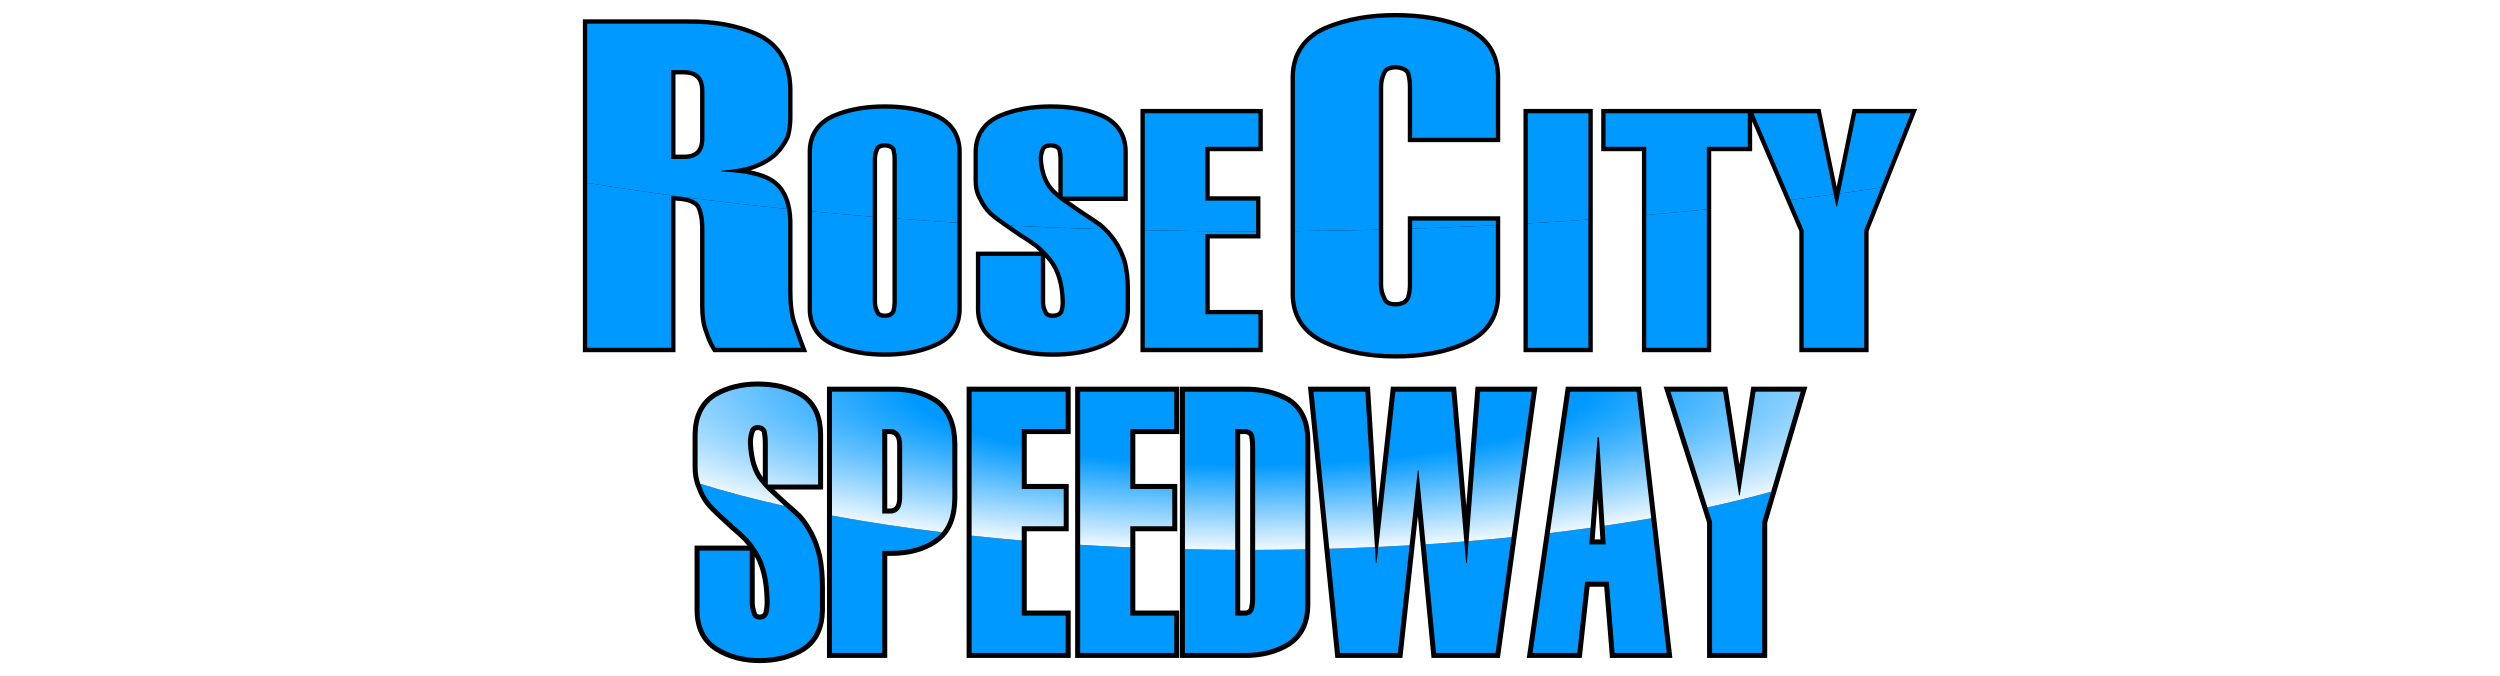 <?xml version="1.0" encoding="UTF-8"?>
<!DOCTYPE svg PUBLIC "-//W3C//DTD SVG 1.0//EN" "http://www.w3.org/TR/2001/REC-SVG-20010904/DTD/svg10.dtd">
<!-- Creator: CorelDRAW -->
<svg xmlns="http://www.w3.org/2000/svg" xml:space="preserve" width="100%" height="100%" version="1.0" shape-rendering="geometricPrecision" text-rendering="geometricPrecision" image-rendering="optimizeQuality" fill-rule="evenodd" clip-rule="evenodd"
viewBox="0 0 19476.5 5267.06"
 xmlns:xlink="http://www.w3.org/1999/xlink"
 xmlns:xodm="http://www.corel.com/coreldraw/odm/2003">
 <defs>
   <radialGradient id="id0" gradientUnits="userSpaceOnUse" gradientTransform="matrix(3.18627E-17 0.52 -2.025 1.23967E-16 9936 -4962)" cx="9730.23" cy="101.65" r="7729.85" fx="9730.23" fy="101.65">
    <stop offset="0" stop-opacity="1" stop-color="#0099FF"/>
    <stop offset="0.471" stop-opacity="1" stop-color="#0099FF"/>
    <stop offset="1" stop-opacity="1" stop-color="white"/>
   </radialGradient>
   <radialGradient id="id1" gradientUnits="userSpaceOnUse" gradientTransform="matrix(2.91775E-17 0.477 -2.025 3.33563E-06 15777 -1651)" cx="9731.65" cy="2985.86" r="2793.95" fx="9731.65" fy="2985.86">
    <stop offset="0" stop-opacity="1" stop-color="#0099FF"/>
    <stop offset="0.471" stop-opacity="1" stop-color="#0099FF"/>
    <stop offset="1" stop-opacity="1" stop-color="white"/>
   </radialGradient>
 </defs>
 <g id="Layer_x0020_1">
  <rect fill="white" width="19476.5" height="5267.06"/>
  <path fill="black" d="M13608.77 848.57l574.11 0 125.95 608.13 124.5 -608.13 502.41 0 -378.14 951.48 0 943.61 -539.81 0 0 -943.13 -367.45 -855.21 0 232.38 -318.92 0 0 1565.96 -539.81 0 0 -1565.96 -317.18 0 0 -329.13 1134.34 0zm-7577.6 2965.12c2.3,2.03 4.63,4.05 6.96,6.04l0.91 0.81 0.88 0.86c31.96,30.97 64.62,61.24 97.42,90.41 36.05,30.11 71.09,62.34 105.41,95.26l1.07 1.02 1 1.12c36.43,40.71 66.61,86.79 92.15,134.98 29.91,56.47 51.15,117.62 66.44,180.16 17.63,82.42 23.39,168.14 23.39,251.71l0 178.02c-1.88,129.72 -44.48,246.29 -156.31,319.05 -106.86,66.32 -227.19,92.81 -351.61,92.81 -122.82,0 -241.23,-26.7 -346.12,-92.17 -114.37,-71.38 -160.38,-185.72 -161.79,-317.86l0 -505.28 411.44 0c-9.45,-12.14 -19.28,-23.98 -29.52,-35.48 -32.36,-31.86 -65.84,-62.81 -101.12,-91.41l-0.92 -0.75 -0.88 -0.81c-33.85,-31.07 -67.03,-62.84 -100.95,-93.8 -33.08,-30.19 -64.81,-61.87 -93.8,-97 -30.35,-39.68 -52.62,-83.68 -68.74,-130.08 -22.28,-51.07 -30.78,-107.03 -30.78,-162.48l0 -256.14c1.88,-133.03 46.59,-251.28 162.84,-323.84 106.37,-61.67 223.99,-86.59 345.56,-86.59 122.3,0 243.01,23.56 350.11,86.27 114.01,72.8 156.43,190.31 158.28,321.31l0 433.86 -381.32 0zm-96.26 -446.72c-6.63,-11.73 -17.26,-15.72 -30.86,-16.79 -11.47,0.86 -21.33,3.51 -25.09,15.86 -8.47,26.24 -13.37,52.74 -13.46,79.98 3.9,90.63 21.06,196.7 77.2,271.96l0 -271.15c0,-26.88 -2.8,-53.49 -7.79,-79.86zm-55.11 968.57l0 355.83c0,25.25 4.12,49.55 12.84,73.25l0.73 1.95 0.5 2.06c3.71,14.83 9.19,19.47 24.54,19.47 16.7,0 24.74,-6.58 30.62,-21.31 5.45,-24.72 8.22,-49.67 7.97,-75.03 -1.16,-117.15 -17.23,-252.81 -77.2,-356.22zm1420.53 -103.64c-49.02,34.86 -104.53,58.38 -162.43,74.06 -63.04,17.07 -127.93,24.72 -193.15,24.72l-32.41 0 0 795.24 -469.8 0 0 -2113.64 507.62 0c124.21,-1.86 245.13,23.93 351.62,91.8 119.15,82.34 155.3,221.15 156.58,358.75l0 417.76c-1.29,137.03 -38.29,272.51 -158.03,351.31zm698.84 -850.36l0 388.82 326.86 0 0 368.77 -326.86 0 0 617.53 342.11 0 0 369.26 -810.94 0 0 -2113.64 810.94 0 0 369.26 -342.11 0zm845.75 0l0 388.82 326.87 0 0 368.77 -326.87 0 0 617.53 342.11 0 0 369.26 -810.94 0 0 -2113.64 810.94 0 0 369.26 -342.11 0zm347.38 1744.38l0 -2113.64 507.91 0c122.22,0 242.41,23.36 349.2,84.76l0.98 0.58 0.93 0.61c112.98,73.92 155.41,192.53 156.82,324.06l0 1293.59c-1.42,129.95 -45.01,245.21 -157.26,318.65 -106.65,65.78 -226.87,91.39 -350.67,91.39l-507.91 0zm2230.95 -1184.8l71.91 -928.84 482.69 0 -292.41 2113.64 -533.14 0 -106.34 -1105.47 -120.46 1105.47 -522.55 0 -213.23 -2113.64 483.49 0 58.52 947.49 104.21 -947.49 507.78 0 79.53 928.84zm1074.56 629.7l-113.84 0 -61 555.1 -428.41 0 304.29 -2113.64 586.13 0 243.92 2113.64 -486.31 0 -44.78 -555.1zm801.24 -498.5l-338.39 -1060.04 496.73 0 93.51 607.58 92.43 -607.58 437.47 0 -312.9 1059.59 0 1054.05 -468.85 0 0 -1053.6zm-6386.71 -690.78l0 580.35 13.83 0 0.93 0.04c55.9,2.72 62.43,-42.22 62.43,-89.62l0 -401.19c0,-48.02 -7.52,-91.16 -63.78,-89.58l-13.41 0zm2749.74 0l0 1375.12 38.62 0c16.73,0 24.78,-6.65 30.67,-21.45 5.53,-24.26 7.93,-48.95 7.93,-73.86l0 -1184.54c0,-26.39 -2.73,-52.47 -7.77,-78.33 -6.78,-12.11 -17.87,-16 -32.03,-16.94l-37.42 0zm2761.51 820.5l44.35 0 -19.83 -316.21 -24.52 316.21zm-6576.1 -2875.02c83.44,17.3 163.49,46.33 215.71,95.53 91.9,86.62 113.55,219.8 110.87,340.1l0.01 500.28c0,81.9 5.59,184.33 35.16,261.55l0.44 1.24c19.54,57.56 39.63,115.13 61.56,171.85l17.82 46.09 -731.44 0 -9.99 -15.66c-26.33,-41.3 -45.53,-88.29 -60.56,-134.77 -26.36,-64.19 -33.08,-140.41 -33.08,-209.12l0 -575.63 0.01 -0.51c1.83,-61.44 -2.85,-129.45 -27.51,-186.63 -25.99,-44.79 -106.38,-55.97 -164.05,-58.54l0 1180.86 -721.68 0 0 -2592.89 816.47 0c192.8,-2.13 389.45,25.85 565.18,109.06l1.07 0.53c173.37,89.71 248.22,243.66 250.6,434.77l0 223.65c0,49.9 -6.48,99.53 -19.47,147.72l-0.67 2.52 -1.06 2.4c-22.44,50.68 -54.28,95.81 -92.25,136.03l-0.51 0.53 -0.53 0.54c-47.93,46.49 -108.54,80.1 -170.41,104.17 -13.57,5.3 -27.51,10.05 -41.69,14.33zm5106.61 -752.1c-17.8,-25.88 -52.72,-32.79 -82.36,-34.2 -25.11,1.2 -62.09,6.5 -72.77,33.07l-0.44 1.06c-14.12,31.98 -22.58,65.94 -22.58,100.99l0 1542.75c0,32.76 7.39,63.79 21.93,93.12l1.03 2.07 0.74 2.17c10.7,31.86 41.94,37.81 72.09,37.81 34.17,0 65.52,-8.51 82.21,-39.72 9.21,-31.04 13.58,-63.07 13.58,-95.45l0 -533.93 720.06 0 0 615.75c-2.62,179.22 -90.38,307.74 -251.8,383.32 -175.49,82.17 -372.57,109.59 -564.84,109.59 -190.92,0 -383.33,-29.94 -557.58,-110.73 -163.26,-75.69 -255.54,-203.27 -259.08,-385.05l0 -1702.39c3.48,-183.37 94.01,-313.44 259.01,-390.37l0.92 -0.42c175.12,-75.4 367.07,-103.25 556.73,-103.25 191.45,0 387.32,26.44 564,103.31l1 0.46c163.08,77.4 249.06,208.72 251.64,389.75l0 512.9 -720.06 0 0 -431.69c0,-34.09 -4.81,-67.97 -13.43,-100.92zm-4662.13 1838.61l0 -1236.25c2.61,-136.14 70.41,-232.55 192.94,-289.21l0.82 -0.38c127.85,-55.04 268.16,-75.05 406.59,-75.05 139.87,0 282.8,19.39 411.86,75.54l1.12 0.51c121.06,57.91 185.43,156.08 187.34,290.81l0 1231.97c-1.95,133.58 -67.36,230.3 -187.51,287.03 -128.26,60.56 -272.04,81.1 -412.81,81.1 -139.36,0 -279.96,-21.52 -407.35,-80.11 -121.29,-55.78 -190.35,-150.81 -193,-285.96zm1806.56 -453.25c-11.1,-10.52 -22.54,-20.71 -34.31,-30.5 -39.92,-29.24 -80.84,-57.26 -123.26,-82.82l-0.82 -0.5 -0.78 -0.52c-40.82,-27.85 -81.08,-56.49 -121.98,-84.22 -38.88,-26.37 -76.89,-54.38 -111.86,-85.83l-0.97 -0.91c-34.52,-33.59 -61.97,-72.66 -82.38,-116.27 -26.66,-45.42 -37.82,-96.41 -37.82,-148.84l0 -230.02c2.59,-136.63 70.45,-234.26 193.48,-291.34l0.86 -0.39c128.1,-55.16 267.82,-75.48 406.56,-75.48 139.54,0 283.1,19.08 411.89,75.12l1.01 0.46c120.94,57.4 185.46,154.57 188.02,289.06l0 388.38 -458.74 0c2.41,1.57 4.82,3.13 7.24,4.67l0.85 0.54 0.8 0.58c38.96,28.07 78.53,55.31 118.2,81.51 43.03,26.7 85.27,55.56 126.89,85.21l1.03 0.71 0.97 0.81c42.29,35.13 79.39,75.8 110.69,120.61 35.6,48.98 61.62,104.54 80.59,162.2l0.39 1.24c21.08,73.29 28.37,151.45 28.37,227.51l0 159.88c-2.59,132.94 -67.04,229.67 -186.37,287.37 -129.49,59.71 -272.6,81.1 -413.97,81.1 -139.43,0 -280.16,-21.56 -407.44,-80.57 -121.31,-56.24 -190.92,-150.89 -192.9,-286.27l0 -452.48 495.76 0zm154.8 459.49c6.2,-21.08 9.45,-42.5 9.16,-64.56 -1.48,-112.06 -23.66,-231.07 -95.59,-320.56 -7.86,-9.81 -15.98,-19.41 -24.32,-28.8l0 348.92c0,22.27 5,42.87 14.9,62.79l1.02 2.07 0.74 2.18c6.25,18.61 25.99,20.98 43.29,20.98 20.75,0 40.31,-4.34 50.8,-23.02zm-8.12 -916.73l0 -265.55c0,-23.34 -3.27,-46.29 -8.96,-68.87 -11.35,-14.5 -33.64,-18.24 -51,-19.12 -13.55,0.69 -38.21,3.54 -44.03,17.82l-0.3 0.7c-9.5,21.86 -15.46,44.65 -15.61,68.54 5.42,92.75 30.92,186.27 102.18,250.35l0.52 0.49c5.66,5.3 11.39,10.5 17.2,15.64zm1179.39 -325.34l0 351.43 394.91 0 0 328.67 -394.91 0 0 556.77 413.33 0 0 329.09 -953.13 0 0 -1895.09 953.13 0 0 329.13 -413.33 0zm2984.04 1565.96l-539.82 0 0 -1895.09 539.82 0 0 1895.09zm-7146.2 -2163.97l0 624.99 53.44 0 0.61 0.01c91.87,3.33 137.5,-31.72 137.5,-125.72l0 -373.57c0,-93.65 -47.17,-127.6 -138.02,-125.71l-53.53 0zm1681.43 589.25c-11.24,-14.81 -33.47,-18.55 -50.99,-19.44 -13.78,0.69 -38.09,3.46 -43.96,18.04l-0.44 1.08c-9.69,21.93 -15.54,45.24 -15.54,69.29l0 1116.43c0,22.26 5.01,43.3 14.9,63.22l1.03 2.07 0.74 2.18c6.26,18.61 25.96,20.98 43.27,20.98 20.76,0 40.33,-4.34 50.82,-23.01 6.22,-21.28 9.14,-43.24 9.14,-65.44l0 -1116.43c0,-23.29 -3.22,-46.44 -8.97,-68.97z"/>
  <g>
   <path fill="#0099FF" fill-rule="nonzero" d="M5228.55 2709.79l0 -1181.58c124.1,0 199.68,26 228.31,78.03 23.87,54.37 33.41,121.75 31.02,202.74l0 575.12c0,82.17 10.34,147.78 31.02,197.43 16.71,52.01 35.79,94.56 57.28,128.26l663.45 0c-18.3,-47.28 -38.98,-105.21 -62.06,-173.19 -24.64,-64.43 -37.38,-156.05 -37.38,-273.67l0 -500.65c1.09,-49.44 -2.11,-94.29 -9.62,-134.53l-0.01 0c-548.19,-55.77 -1068.83,-123.88 -1555.9,-202.87l0 1284.91 653.89 0zm615.67 -1417.44c3.4,-1.06 6.76,-2.12 10.08,-3.22 -3.32,1.1 -6.68,2.16 -10.08,3.22zm10.08 -3.23c3.32,-1.1 6.6,-2.19 9.84,-3.33l-9.84 3.33zm9.84 -3.34c4.32,-1.52 8.56,-3.07 12.75,-4.65l6.22 -2.51 -6.23 2.5c-4.19,1.58 -8.43,3.14 -12.74,4.66zm18.97 -7.17c6.18,-2.53 12.26,-5.1 18.2,-7.73 -5.95,2.63 -12.01,5.2 -18.2,7.73zm65.84 -31.33c3.51,-1.95 6.96,-3.91 10.36,-5.89 -3.4,1.98 -6.85,3.95 -10.36,5.89zm122.49 -104.8c1.96,-2.58 3.89,-5.17 5.78,-7.76 -1.89,2.59 -3.82,5.18 -5.78,7.76zm9.98 -13.65c1.84,-2.61 3.65,-5.25 5.42,-7.87 -1.77,2.62 -3.58,5.26 -5.42,7.87zm5.42 -7.88c4.88,-7.25 9.49,-14.57 13.85,-21.98 -4.35,7.4 -8.98,14.73 -13.85,21.98zm-636.77 2146.66c-1.44,5.21 -2.77,10.51 -4.01,15.89 1.24,-5.38 2.57,-10.68 4.01,-15.89zm-9.37 43.48c-1.2,7.54 -2.21,15.23 -3.05,23.07 0.84,-7.84 1.85,-15.53 3.05,-23.07zm-5.93 71.87l-0.01 0 0 255.88c0,5.31 0.08,10.57 0.25,15.76 -0.17,-5.19 -0.24,-10.46 -0.24,-15.78l0 -255.86zm20.8 385.9c2.25,6.2 4.7,12.26 7.31,18.17 15.74,45.74 36.69,85.75 62.89,120.06 27.17,32.88 57.19,63.38 89.58,92.44 32.88,30.5 66.23,61.95 101.02,93.86 35.26,28.6 70.05,60.53 104.83,94.83 32.39,36.21 62.41,77.18 89.57,122.93 54.8,91.47 83.38,218.22 85.29,380.22 0,30.97 -3.34,59.57 -9.53,86.73 -11.91,32.41 -34.77,49.08 -68.13,49.08 -33.36,0 -54.33,-16.67 -62.42,-49.08 -10.01,-27.16 -15.24,-55.76 -15.24,-86.73l0 -401.68 -390.71 0 0 466c1.43,131.53 49.54,226.34 143.41,284.94 92.44,57.67 201.07,86.23 325.43,86.23 127.7,0 237.76,-29.05 330.67,-86.7 90.06,-58.6 136.28,-154.37 138.19,-286.37l0 -177.73c0,-92.89 -7.64,-173.91 -22.4,-243 -16.21,-66.23 -37.17,-122.93 -62.9,-170.58 -25.26,-48.6 -54.32,-91 -86.72,-127.21 -34.57,-33.15 -68.66,-64.41 -103.24,-93.33 -238.68,-52.81 -458.7,-110.68 -656.9,-173.08zm448.52 -457.83c2.61,0.15 5.15,0.37 7.63,0.67 -2.47,-0.3 -5.01,-0.53 -7.62,-0.68l-0.01 0.01zm19.03 2.74c1.36,0.33 2.7,0.68 4.02,1.07 -1.32,-0.39 -2.66,-0.74 -4.02,-1.07zm11.64 3.74c2.04,0.83 4.01,1.74 5.92,2.72 1.91,0.98 3.75,2.03 5.53,3.17 -1.78,-1.14 -3.62,-2.19 -5.53,-3.17 -1.91,-0.98 -3.88,-1.89 -5.92,-2.72zm23.99 16.28c1.14,1.22 2.25,2.49 3.31,3.8 -1.06,-1.31 -2.16,-2.58 -3.31,-3.8zm914.51 8.69l51.95 0c68.59,-1.9 103.38,40.96 103.38,128.65l0 401.18c0,33.41 -4.88,60.33 -14.61,80.74 9.74,-20.42 14.63,-47.33 14.63,-80.74l0 -401.19c0,-87.68 -34.79,-130.56 -103.4,-128.66l-51.95 0 0 0.02zm140.71 610.57c-1.62,3.4 -3.37,6.62 -5.26,9.66 1.89,-3.04 3.64,-6.26 5.26,-9.66zm-5.27 9.66c-1.42,2.28 -2.9,4.46 -4.47,6.54 1.57,-2.07 3.05,-4.26 4.47,-6.54zm-4.48 6.54c-1.04,1.38 -2.12,2.72 -3.23,4.02l3.23 -4.02zm-6.69 7.77c-1.15,1.18 -2.33,2.32 -3.55,3.41 1.22,-1.09 2.4,-2.23 3.55,-3.41zm-3.76 3.6c-1.2,1.07 -2.44,2.1 -3.7,3.08l3.7 -3.08zm-120.51 1106.23l0 -795.25 71.46 0c64.35,0 125.32,-7.61 182.99,-23.33 56.7,-15.26 107.2,-37.65 150.55,-68.62 22.74,-14.89 42.73,-32.55 59.99,-52.98 -302.29,-36.84 -589.05,-80.34 -856.65,-129.87l0 1070.05 391.66 0zm474.6 -952.23c1.55,-2.06 3.08,-4.14 4.58,-6.25 -1.5,2.11 -3.03,4.19 -4.58,6.25zm53.97 -114.1c0.73,-2.69 1.43,-5.4 2.11,-8.14 -0.68,2.74 -1.38,5.45 -2.11,8.14zm900.39 1066.33l0 -291.13 -342.11 0 0 -584.89c-132.64,-11.34 -262.92,-23.93 -390.69,-37.68l0 913.7 732.8 0zm-342.11 -1744.37l342.11 0 0 -0.02 -342.11 0 0 0.02zm1187.87 1744.37l0 -291.13 -342.11 0 0 -531.18c-131.93,-5.62 -262.21,-12.41 -390.72,-20.33l0 842.64 732.83 0zm-15.27 -986.78l0.02 0 0 -290.65 -0.02 0 0 290.65zm-326.84 -757.59l342.11 0 0 -0.02 -342.11 0 0 0.02zm425.5 1744.37l468.84 0c128.17,0 237.76,-28.58 329.73,-85.28 91.02,-59.55 137.7,-154.87 139.13,-285.91l0 -435.92c-129.01,2.56 -259.35,3.91 -390.72,4.2l0 377.42c0,30.97 -3.33,59.08 -9.52,85.28 -11.9,32.41 -34.78,49.08 -68.13,49.08l-77.67 0 0 -511.95c-131.74,-0.66 -262.36,-2.48 -391.66,-5.41l0 808.49zm391.66 -1744.37l77.67 0 3.1 0.2 -3.1 -0.22 -77.67 0 0 0.02zm80.77 0.21c4.6,0.38 8.99,1 13.17,1.89 -4.18,-0.89 -8.57,-1.51 -13.17,-1.89zm13.17 1.9c1.39,0.29 2.76,0.61 4.11,0.96 -1.35,-0.35 -2.72,-0.67 -4.11,-0.96zm1137.35 -142.17l-130.15 1183.53 -5.24 0 -72.72 -1177.24 65.07 1053.53c-117,5.26 -235.39,9.56 -354.89,12.94l81.89 811.67 452.19 0 154.85 -1421.34 -63.49 582.71c-80.61,4.71 -161.95,8.94 -243.9,12.74l116.39 -1058.54zm252.05 1038.17l81.41 846.26 463.62 0 124.7 -901.43c-109.9,11.08 -221.59,21.26 -334.94,30.58l-13.23 170.92 -5.71 0 -14.41 -168.23c-99.29,8 -199.74,15.34 -301.44,21.9zm1274.99 0.52l10.02 -129.2c-103.75,14.47 -209.48,28.15 -317.26,40.91l77.01 -534.94 -211.48 1468.97 348.31 0 60.99 -555.1 184.89 0 44.77 555.1 406.46 0 -211.53 -1832.93 90.47 784.02c-117.81,20.62 -239.14,40.07 -363.55,58.36l-43.33 -690.47 -10.97 0 0 0.01 10.96 0 52.4 835.27 -128.16 0zm956.77 845.74l390.72 0 0 -1020.61 299.69 -1014.89 -0.01 0 -230.16 779.41c-154.93,43.21 -320.68,83.97 -496.48,121.95l36.24 113.53 0 1020.61zm210.11 -1227.4l-124.34 -808.1 -0.02 0 124.36 808.1zm-534.1 -808.1l-0.01 0 148.9 466.42 -148.89 -466.42zm-2012.78 -1332.82l0 500.06c0,38.43 -5.56,74.5 -15.9,108.17 -19.89,40.21 -58.07,60.89 -113.75,60.89 -55.7,0 -90.68,-20.68 -104.22,-60.89 -16.71,-33.67 -25.46,-69.74 -25.46,-108.17l0 -429.42c-215.76,5.67 -433.87,9.44 -653.86,11.48l0 -1205.19c2.09,-109.77 37.39,-199.19 105.48,-268.22 -68.11,69.04 -103.42,158.44 -105.51,268.23l0 1701.74c3.18,163.74 83.53,281.95 239.45,354.65 155.11,71.52 336.49,107.58 543.31,107.58 214,0 396.96,-35.45 550.49,-106.39 151.94,-72.13 229.9,-189.74 232.3,-352.89l0 -545.96c-214.74,10.92 -432.27,20.03 -652.29,27.29l0 -62.96 -0.04 0zm-129.65 -1211.73c55.68,2.37 93.86,20.7 113.75,54.39 10.34,37.83 15.9,76.25 15.9,114.66l0 397.8 0.04 0 0 -397.8c0,-38.42 -5.56,-76.85 -15.91,-114.68 -19.89,-33.69 -58.07,-52.01 -113.75,-54.38l-0.03 0.01zm-635.58 -216.8c-5.75,4.37 -11.32,8.85 -16.73,13.43 5.41,-4.58 10.98,-9.06 16.73,-13.43zm-22.13 18.07c-7.07,6.21 -13.84,12.59 -20.32,19.15 6.48,-6.57 13.25,-12.95 20.32,-19.15zm-3888.16 2105.3c2.3,118.06 60.45,203.18 173.28,255.36 112.26,51.33 243.5,77 393.18,77 154.85,0 287.26,-26.11 398.36,-77.86 109.95,-52.61 166.37,-138.15 168.09,-256.64l0 -676.31c-159.04,-9.66 -316.42,-20.3 -472.03,-31.89l0 -465.12c0,-27.8 -4.03,-55.61 -11.52,-82.98 -3.37,-5.71 -7.47,-10.82 -12.29,-15.3 4.81,4.49 8.91,9.6 12.28,15.31 7.49,27.37 11.52,55.18 11.52,82.98l0 1116.42c0,27.8 -4.03,53.9 -11.52,78.27 -14.38,29.08 -42.03,44.06 -82.32,44.06 -40.29,0 -65.63,-14.98 -75.4,-44.06 -12.1,-24.37 -18.44,-50.47 -18.44,-78.27l0 -665.81c-159.78,-12.84 -317.47,-26.75 -473.18,-41.58l0 -469.35 -0.01 0.01 0 1235.76zm561.48 -1297.47l5.55 -0.3c11.97,0.5 22.81,2.02 32.52,4.55 -9.7,-2.54 -20.54,-4.06 -32.5,-4.57l-5.57 0.32zm38.09 4.25c3.06,0.8 6.02,1.7 8.85,2.7 -2.83,-1 -5.79,-1.9 -8.85,-2.7zm8.87 2.7c2.84,0.99 5.56,2.1 8.17,3.3 -2.61,-1.2 -5.33,-2.3 -8.17,-3.3zm8.18 3.3c3.49,1.59 6.76,3.38 9.84,5.33 -3.08,-1.95 -6.36,-3.73 -9.84,-5.33zm11 6.07c3.4,2.24 6.55,4.72 9.44,7.41 -2.89,-2.69 -6.04,-5.17 -9.44,-7.41zm1798.82 399.57l0 -0.01 -473.18 0 0 -294.3c0,-27.8 -4.03,-55.18 -11.51,-82.98 -6.75,-11.23 -16.4,-20.1 -28.91,-26.54 12.5,6.44 22.14,15.33 28.89,26.56 7.48,27.79 11.51,55.17 11.51,82.97l0 294.3 473.2 0zm-1046.59 -556.54c-2.51,2.28 -4.97,4.59 -7.37,6.94 2.4,-2.35 4.86,-4.65 7.37,-6.94zm-33.67 36.77c-1.98,2.62 -3.9,5.28 -5.77,7.96 1.87,-2.68 3.79,-5.34 5.77,-7.96zm-5.78 7.97c-9.32,13.43 -17.3,27.7 -23.92,42.8 6.62,-15.1 14.6,-29.36 23.92,-42.8zm-23.93 42.81c-3.3,7.55 -6.27,15.3 -8.9,23.27 2.63,-7.97 5.6,-15.72 8.9,-23.27zm-8.91 23.27c-9.47,28.68 -14.54,60.05 -15.19,94.1l0 229.7c0,33.4 4.96,64.05 14.72,91.8 -9.75,-27.75 -14.69,-58.4 -14.69,-91.8l0 -229.7c0.64,-34.05 5.69,-65.42 15.16,-94.1zm-0.46 415.6c1.39,3.97 2.88,7.87 4.47,11.71 -1.59,-3.85 -3.08,-7.74 -4.47,-11.71zm6.09 15.55c1.11,2.54 2.25,5.04 3.44,7.53 -1.19,-2.49 -2.33,-4.99 -3.44,-7.53zm4.34 9.4c1.21,2.47 2.46,4.9 3.76,7.32 -1.3,-2.42 -2.55,-4.84 -3.76,-7.32zm4.74 9.15c1.32,2.41 2.67,4.79 4.08,7.14l1.8 3.82 -1.8 -3.84c-1.4,-2.35 -2.76,-4.72 -4.08,-7.12zm11.5 22.3c17.99,34.81 40.84,65.67 68.56,92.63 32.81,29.51 69.07,56.89 108.23,82.98l25.84 17.85 -25.83 -17.86c-39.14,-26.09 -75.41,-53.47 -108.22,-82.98 -27.7,-26.95 -50.57,-57.82 -68.58,-92.62zm204.82 194.99c30.67,21.26 61.84,42.94 94.01,64.88 42.59,25.68 84.61,54.32 126.64,85.13 39.14,32.5 75.4,69.29 108.23,110.34 66.2,82.14 100.74,195.93 103.04,341.36 0,27.79 -4.03,53.47 -11.51,77.84 -14.39,29.08 -42.02,44.06 -82.33,44.06 -40.29,0 -65.62,-14.98 -75.41,-44.06 -12.08,-24.37 -18.42,-50.05 -18.42,-77.84l0 -360.6 -472.05 0 0 418.34c1.74,118.05 59.87,203.18 173.28,255.79 111.68,51.76 242.93,77.43 393.19,77.43 154.26,0 287.25,-26.11 399.5,-77.86 108.8,-52.61 164.64,-138.58 166.94,-257.07l0 -159.56c0,-83.4 -9.21,-156.11 -27.05,-218.14 -19.56,-59.45 -44.9,-110.36 -75.98,-153.14 -24.53,-35.07 -52.03,-66.54 -82.22,-94.43 -240.81,-7.15 -478.77,-16.49 -713.39,-28l-6.47 -4.47zm296.54 -634.71c1.57,-0.32 3.18,-0.6 4.82,-0.86 -1.64,0.26 -3.25,0.54 -4.82,0.86zm4.84 -0.87c1.64,-0.27 3.31,-0.5 5.02,-0.71 -1.71,0.22 -3.38,0.44 -5.02,0.71zm5.04 -0.72c2.28,-0.28 4.62,-0.51 7.01,-0.71 -2.39,0.2 -4.73,0.43 -7.01,0.71zm8.84 -0.86l5.55 -0.3c21.41,0.9 39.26,5.07 53.42,12.36 -14.16,-7.29 -32,-11.47 -53.4,-12.38l-5.57 0.32zm1624.33 1593.89l0 -261.36 -413.32 0 0 -624.49 394.91 0 0 -21.64c-18.49,0.03 -36.87,0.17 -55.38,0.17 -273.55,0 -544.12,-3.01 -811.55,-8.61l0 -911.39 -0.03 0 0 1827.32 885.37 0zm-413.3 -1565.96l413.3 0 0 -0.02 -413.3 0 0 0.02zm2983.98 1565.96l0 -999.64c-155.63,11.15 -313.02,21.32 -472.01,30.52l0 -858.2 -0.04 0 0 1827.32 472.05 0zm922.84 -1565.96l318.88 0 0 -0.02 -318.88 0 0 0.02zm-789.24 -261.36l-0.05 0 0 261.36 317.21 0 0 1565.96 472.03 0 0 -1078.66c-155.12,15.59 -312.65,30.11 -472,43.71l0 -531.03 -317.19 0 0 -261.34zm1543.32 1827.32l472.05 0 0 -916.23 132.15 -332.52c-106.11,16.12 -213.87,31.69 -322.88,46.79l128.03 -625.36 -0.05 0 -148.51 725.45 -6.92 0 -19.37 -93.55c-110.4,15.07 -222.47,29.53 -335.69,43.53l-290.2 -675.43 -0.05 0 391.44 911.09 0 916.23z"/>
  </g>
  <path fill="url(#id0)" fill-rule="nonzero" d="M6130.57 1627.75c-14.39,-77.18 -44.59,-137.41 -90.61,-180.53 -69.2,-65.61 -209.21,-102.85 -419.23,-111.13l0 -6.5c104.22,-7.09 189.33,-23.05 256.15,-48.47 66.83,-26.6 120.12,-59.11 159.11,-96.94 37.38,-39.6 66.01,-81.57 85.91,-126.49 12.73,-47.29 18.29,-93.98 18.29,-138.91l0 -223.43c-2.38,-191.51 -80.34,-326.28 -232.29,-404.89 -153.52,-72.71 -336.48,-108.17 -550.48,-105.81l-782.77 0 0 1240.23c487.07,78.99 1007.72,147.1 1555.92,202.87zm8525.3 -166.72c-106.13,16.13 -213.9,31.7 -322.93,46.8l128.03 -625.38 424.84 0 -229.94 578.58zm-369.7 53.33c-110.41,15.08 -222.5,29.54 -335.74,43.54l-290.21 -675.45 495.07 0 130.88 631.91zm-988.63 116.76c-155.14,15.6 -312.68,30.12 -472.05,43.72l0 -531.03 -317.19 0 0 -261.36 1108.16 0 0 261.36 -318.92 0 0 487.31zm-922.79 79.03c-155.65,11.15 -313.05,21.32 -472.06,30.52l0 -858.22 472.06 0 0 827.7zm-721.04 44.05c-214.75,10.92 -432.28,20.03 -652.31,27.29l0 -62.96 652.31 0 0 35.67zm-911.64 34.97c-215.77,5.67 -433.9,9.44 -653.9,11.48l0 -1205.19c3.18,-167.28 83.53,-287.27 239.45,-359.98 155.12,-66.79 336.49,-100.48 543.32,-100.48 213.99,0 396.96,33.69 550.49,100.48 151.93,72.12 229.89,192.11 232.28,359.39l0 478.78 -652.31 0 0 -397.8c0,-38.42 -5.56,-76.85 -15.91,-114.68 -19.89,-33.69 -58.07,-52.01 -113.75,-54.38 -55.69,2.37 -90.69,20.69 -104.21,54.38 -16.71,37.83 -25.46,76.26 -25.46,114.68l0 1113.32zm-956.44 13.13c-18.5,0.03 -36.88,0.17 -55.4,0.17 -273.55,0 -544.12,-3.01 -811.55,-8.61l0 -911.41 885.37 0 0 261.36 -413.33 0 0 419.19 394.91 0 0 239.3zm-1201.31 -16.77c-240.82,-7.15 -478.79,-16.49 -713.42,-28 -11.57,-8.02 -23.05,-15.98 -34.49,-23.86 -39.14,-26.09 -75.41,-53.47 -108.22,-82.98 -31.66,-30.8 -57,-66.73 -76,-107.8 -22.45,-37.64 -33.95,-82.12 -33.95,-133.02l0 -229.7c2.29,-121.06 60.44,-208.32 173.85,-260.93 112.25,-48.33 242.93,-72.72 393.17,-72.72 154.29,0 287.26,23.96 398.37,72.3 109.94,52.18 166.36,138.15 168.67,258.78l0 354.18 -473.2 0 0 -294.3c0,-27.8 -4.03,-55.18 -11.51,-82.98 -14.4,-23.95 -42.02,-37.21 -82.33,-38.92 -40.29,1.71 -65.62,14.97 -75.41,38.92 -12.09,27.8 -18.42,55.18 -18.42,82.98 6.91,121.48 44.9,213.02 113.41,274.62 35.11,32.94 71.95,61.6 111.68,86.83 37.99,27.38 78.29,55.18 119.74,82.55 42.02,26.1 83.47,54.33 125.49,84.27 7.69,6.38 15.21,12.97 22.57,19.78zm-1125.55 -50.61c-159.05,-9.66 -316.43,-20.3 -472.05,-31.89l0 -465.12c0,-27.8 -4.03,-55.61 -11.52,-82.98 -14.38,-24.38 -42.02,-37.64 -82.31,-39.35 -40.3,1.71 -65.63,14.97 -75.41,39.35 -12.09,27.37 -18.43,55.18 -18.43,82.98l0 450.62c-159.79,-12.84 -317.48,-26.75 -473.2,-41.58l0 -469.35c2.3,-120.63 60.44,-206.6 173.28,-258.78 112.25,-48.34 243.5,-72.3 393.18,-72.3 154.86,0 287.26,24.39 398.36,72.72 109.95,52.61 166.37,139.45 168.1,260.5l0 555.18zm-2230.22 -1189.11l86.71 0c114.55,-2.37 172.62,50.83 172.62,159.59l0 373.57c0,110.54 -58.07,163.73 -172.62,159.59l-86.71 0 0 -692.75z"/>
  <path fill="url(#id1)" fill-rule="nonzero" d="M6373.42 3774.63l0 -394.52c-1.89,-134.37 -48.6,-230.14 -139.6,-288.27 -91.96,-53.84 -202.02,-80.53 -329.73,-80.53 -124.35,0 -232.52,27.16 -325.42,81.01 -93.88,58.61 -142,155.8 -143.91,290.65l0 255.86c0,48.72 7.05,92.16 20.81,130.04 198.2,62.39 418.23,120.26 656.91,173.07l-0.64 -0.53c-34.3,-30.5 -67.66,-61.48 -99.11,-91.97 -32.88,-28.12 -63.36,-60.04 -92.43,-96.72 -56.7,-68.63 -88.15,-170.59 -93.87,-305.9 0,-30.97 5.24,-61.47 15.25,-92.44 8.09,-26.68 29.07,-41.45 62.41,-43.36 33.36,1.91 56.23,16.68 68.15,43.36 6.2,30.97 9.52,61.47 9.52,92.44l0 327.81 391.66 0zm3404.94 509.32c131.37,-0.29 261.69,-1.65 390.71,-4.2l0 -857.24c-1.43,-134.83 -48.12,-232.04 -139.14,-291.59 -91.95,-52.89 -201.54,-79.57 -329.71,-79.57l-468.85 0 0 1227.01c129.3,2.94 259.92,4.74 391.66,5.4l0 -941.29 77.66 0c33.36,1.9 56.23,16.68 68.13,43.36 6.2,30.02 9.54,60.04 9.54,91l0 807.12zm578.03 -8.77c119.5,-3.38 237.89,-7.67 354.89,-12.95l-74.79 -1210.88 -403.57 0 123.47 1223.83zm381.53 -14.22c81.95,-3.8 163.29,-8.03 243.91,-12.74l63.49 -582.7 5.72 0 55.32 575.07c101.7,-6.56 202.16,-13.9 301.45,-21.9l-99.95 -1167.34 -436.93 0 -133.01 1209.61zm703.23 -44.96c113.34,-9.32 225.04,-19.5 334.96,-30.57l156.88 -1134.08 -401.67 0 -90.17 1164.65zm632.96 -63.16c107.8,-12.78 213.53,-26.47 317.28,-40.92l54.76 -706.08 10.97 0 43.32 690.47c124.44,-18.29 245.76,-37.75 363.57,-58.37l-113.85 -986.59 -517.47 0 -158.58 1101.49zm1227.78 -200.12c175.8,-37.98 341.55,-78.75 496.49,-121.95l230.16 -779.42 -351.63 0 -122.94 808.1 -5.72 0 -124.36 -808.1 -409.76 0 287.76 901.37zm-6820.29 64.07c267.6,49.54 554.35,93.05 856.66,129.88 52.88,-62.61 79.97,-151.3 81.04,-266.26l0 -417.39c-1.43,-154.38 -48.12,-263.5 -139.13,-326.4 -91.95,-58.59 -201.55,-87.18 -329.72,-85.27l-468.85 0 0 965.44zm1087.81 156.37c127.77,13.74 258.06,26.34 390.71,37.67l0 -110.76 326.85 0 0 -290.65 -326.85 0 0 -466.95 342.11 0 0 -291.12 -732.82 0 0 1121.81zm845.75 71.05c128.51,7.92 258.78,14.72 390.71,20.33l0 -164.47 326.85 0 0 -290.65 -326.85 0 0 -466.95 342.11 0 0 -291.12 -732.82 0 0 1192.86zm-1541.9 -901.74l51.94 0c68.61,-1.9 103.39,40.98 103.39,128.65l0 401.19c0,89.1 -34.78,131.98 -103.39,128.64l-51.94 0 0 -658.48z"/>
 </g>
</svg>
